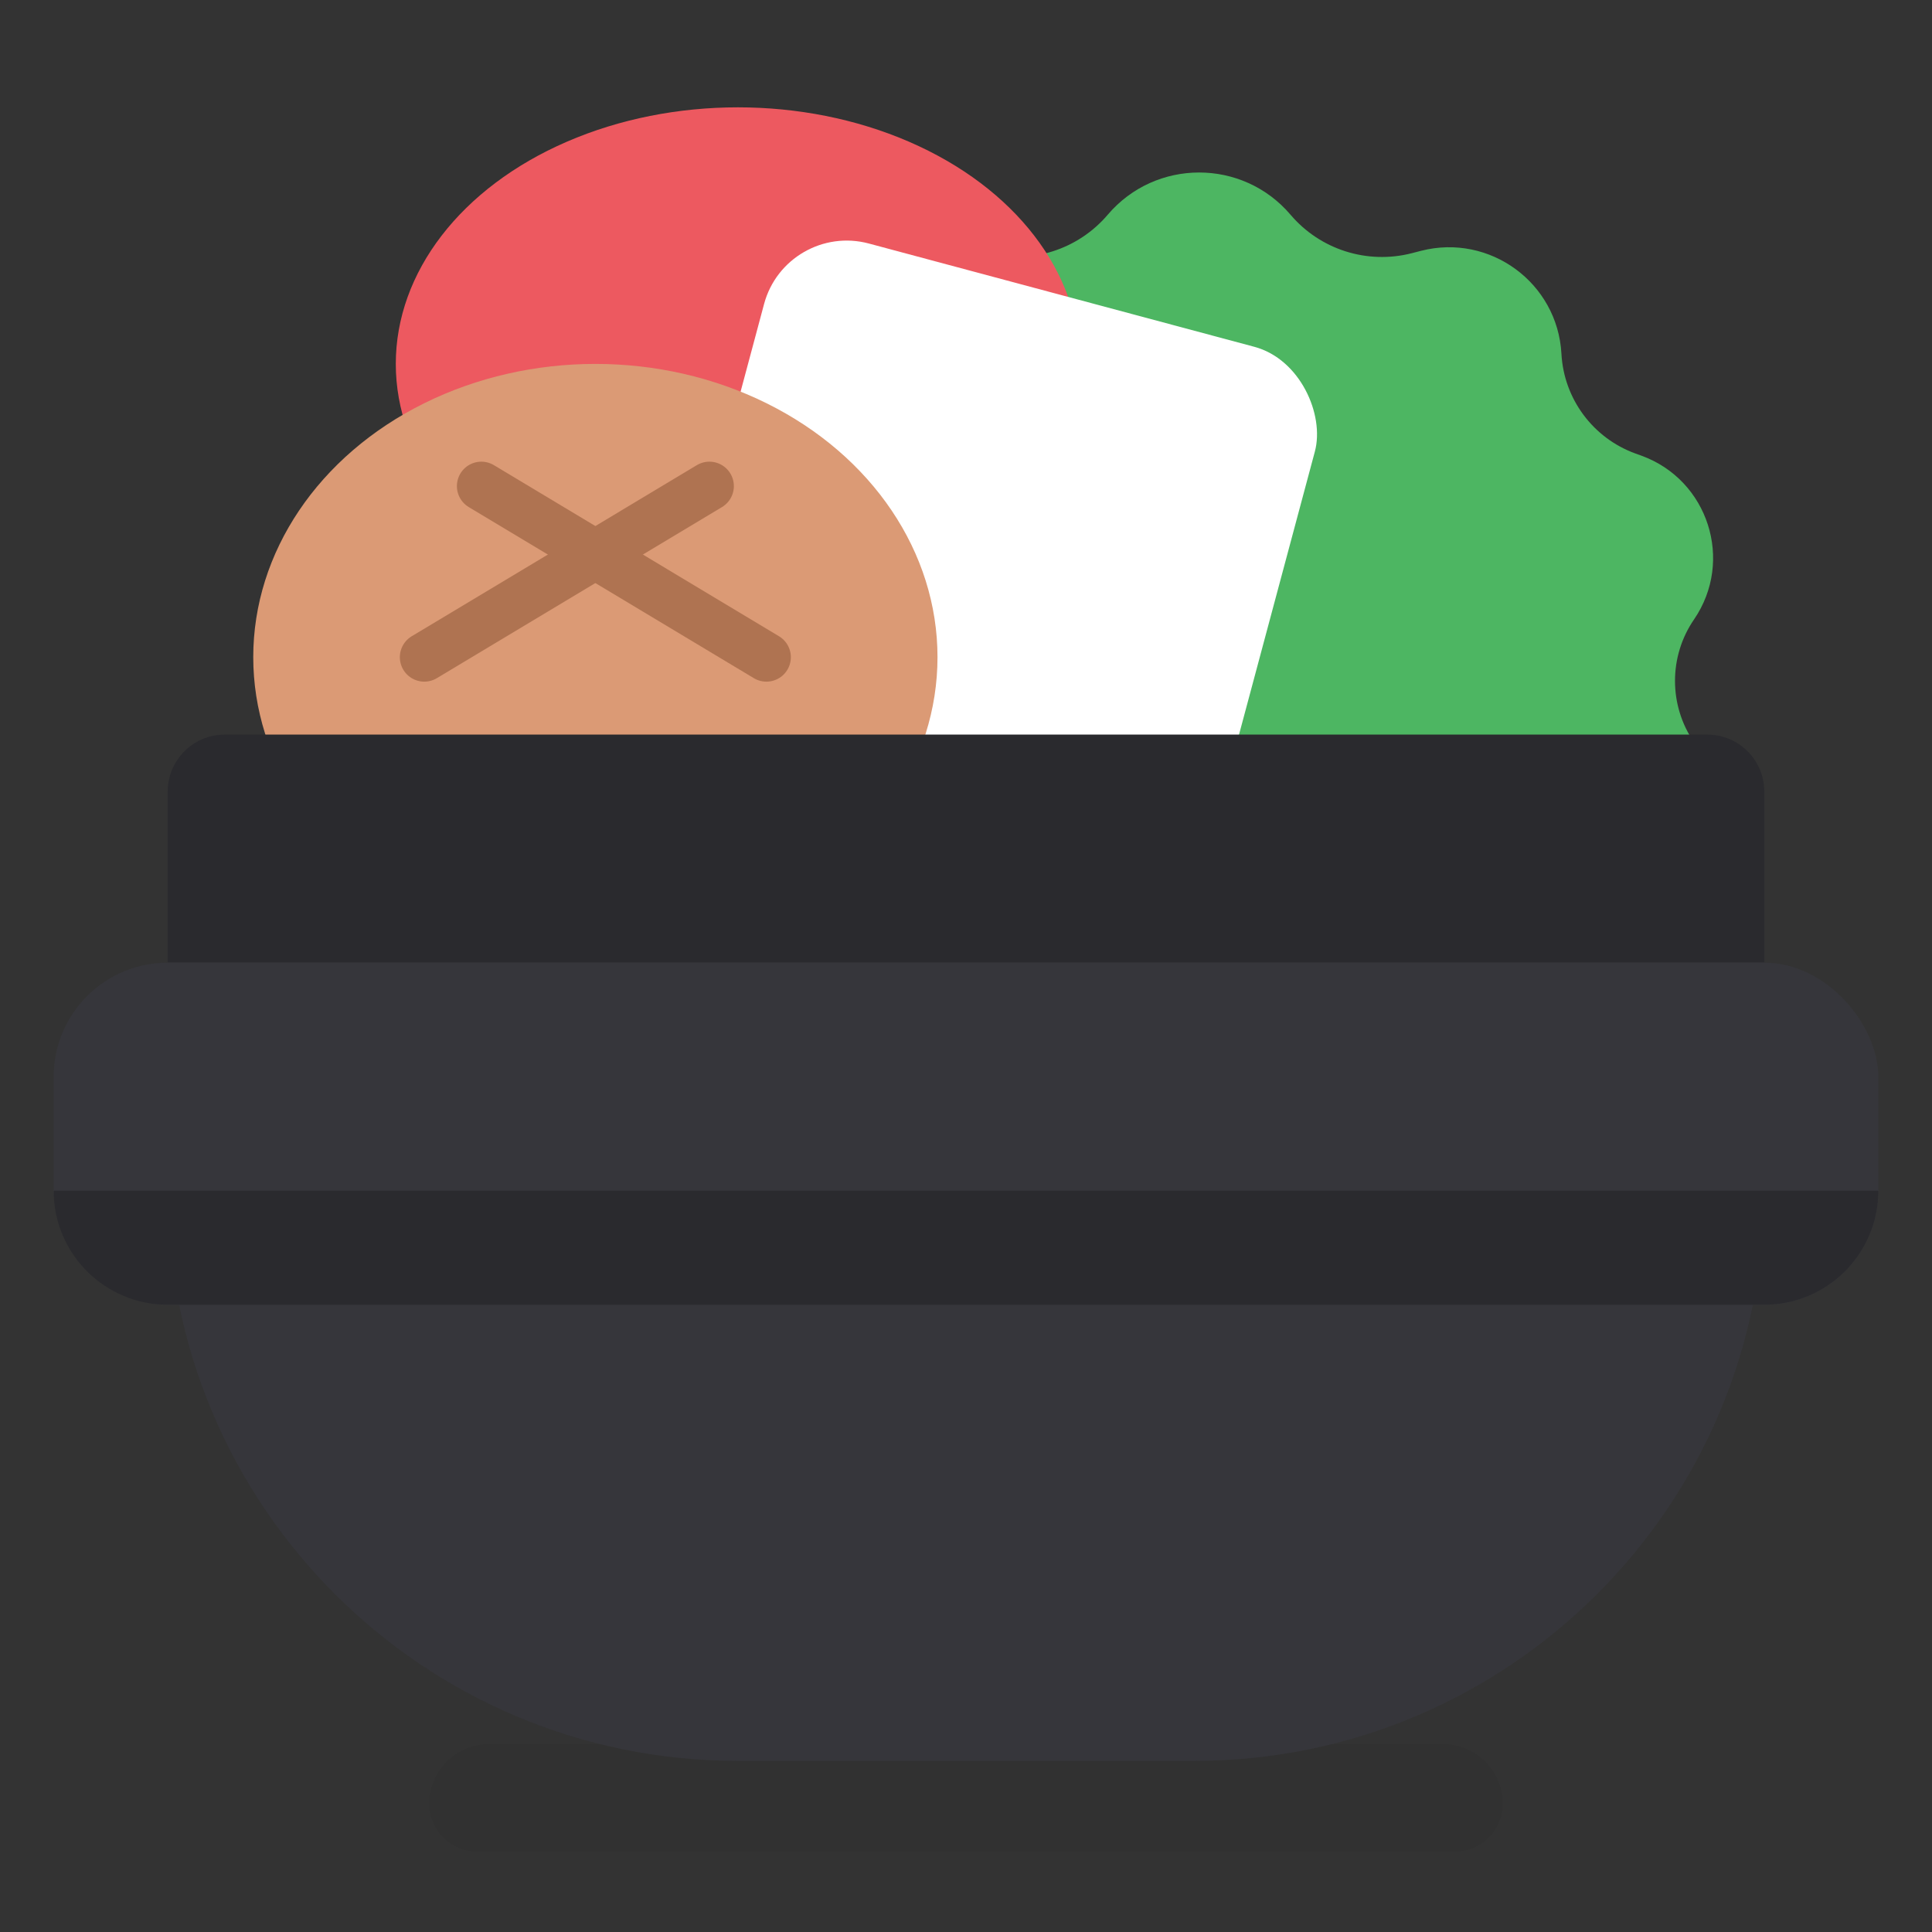 <svg width="36" height="36" viewBox="0 0 36 36" fill="none" xmlns="http://www.w3.org/2000/svg">
<rect x="0" y="0" width="36" height="36" fill="#333333" stroke="none"/>
<path d="M8 33.611C8 32.998 8.497 32.5 9.111 32.5H26.889C27.503 32.5 28 32.998 28 33.611C28 34.102 27.602 34.5 27.111 34.5H8.889C8.398 34.5 8 34.102 8 33.611Z" fill="black" fill-opacity="0.05"/>
<path d="M20.641 4.001C21.534 2.952 23.154 2.952 24.047 4.001C24.6 4.652 25.476 4.93 26.303 4.719L26.481 4.673C27.762 4.346 29.023 5.272 29.095 6.592C29.14 7.431 29.682 8.162 30.472 8.45L30.586 8.491C31.831 8.944 32.314 10.449 31.566 11.542C31.093 12.232 31.093 13.143 31.566 13.833C32.314 14.926 31.831 16.431 30.586 16.884L30.472 16.925C29.682 17.212 29.14 17.944 29.095 18.783C29.023 20.103 27.762 21.029 26.481 20.702L26.303 20.656C25.476 20.445 24.6 20.723 24.047 21.374C23.154 22.423 21.534 22.423 20.641 21.374C20.087 20.723 19.212 20.445 18.384 20.656L18.206 20.702C16.925 21.029 15.664 20.103 15.593 18.783C15.547 17.944 15.005 17.212 14.215 16.925L14.101 16.884C12.857 16.431 12.373 14.926 13.122 13.833C13.595 13.143 13.595 12.232 13.122 11.542C12.373 10.449 12.857 8.944 14.101 8.491L14.215 8.45C15.005 8.162 15.547 7.431 15.593 6.592C15.664 5.272 16.925 4.346 18.206 4.673L18.384 4.719C19.212 4.93 20.087 4.652 20.641 4.001Z" fill="#4DB662"/>
<ellipse cx="13.75" cy="6.781" rx="6.375" ry="4.781" fill="#ED5960"/>
<rect x="14.65" y="4.125" width="10.625" height="11.688" rx="1.594" transform="rotate(15 14.65 4.125)" fill="white"/>
<ellipse cx="11.094" cy="12.245" rx="6.375" ry="5.464" fill="#DB9A75"/>
<path d="M8.969 9.058L14.281 12.246" stroke="#AF7351" stroke-width="0.911" stroke-linecap="round" stroke-linejoin="round"/>
<path d="M7.906 12.246L13.219 9.058" stroke="#AF7351" stroke-width="0.911" stroke-linecap="round" stroke-linejoin="round"/>
<path d="M3.125 16.875H32.875V22.188C32.875 28.055 28.118 32.812 22.25 32.812H13.75C7.882 32.812 3.125 28.055 3.125 22.188V16.875Z" fill="#36363B"/>
<path d="M3.125 14.75C3.125 14.163 3.601 13.688 4.188 13.688H31.812C32.399 13.688 32.875 14.163 32.875 14.75V17.938H3.125V14.75Z" fill="#2A2A2E"/>
<rect x="1" y="17.938" width="34" height="6.375" rx="2.125" fill="#36363B"/>
<path d="M1 22.188H35C35 23.361 34.049 24.312 32.875 24.312H3.125C1.951 24.312 1 23.361 1 22.188Z" fill="#2A2A2E"/>
</svg>
